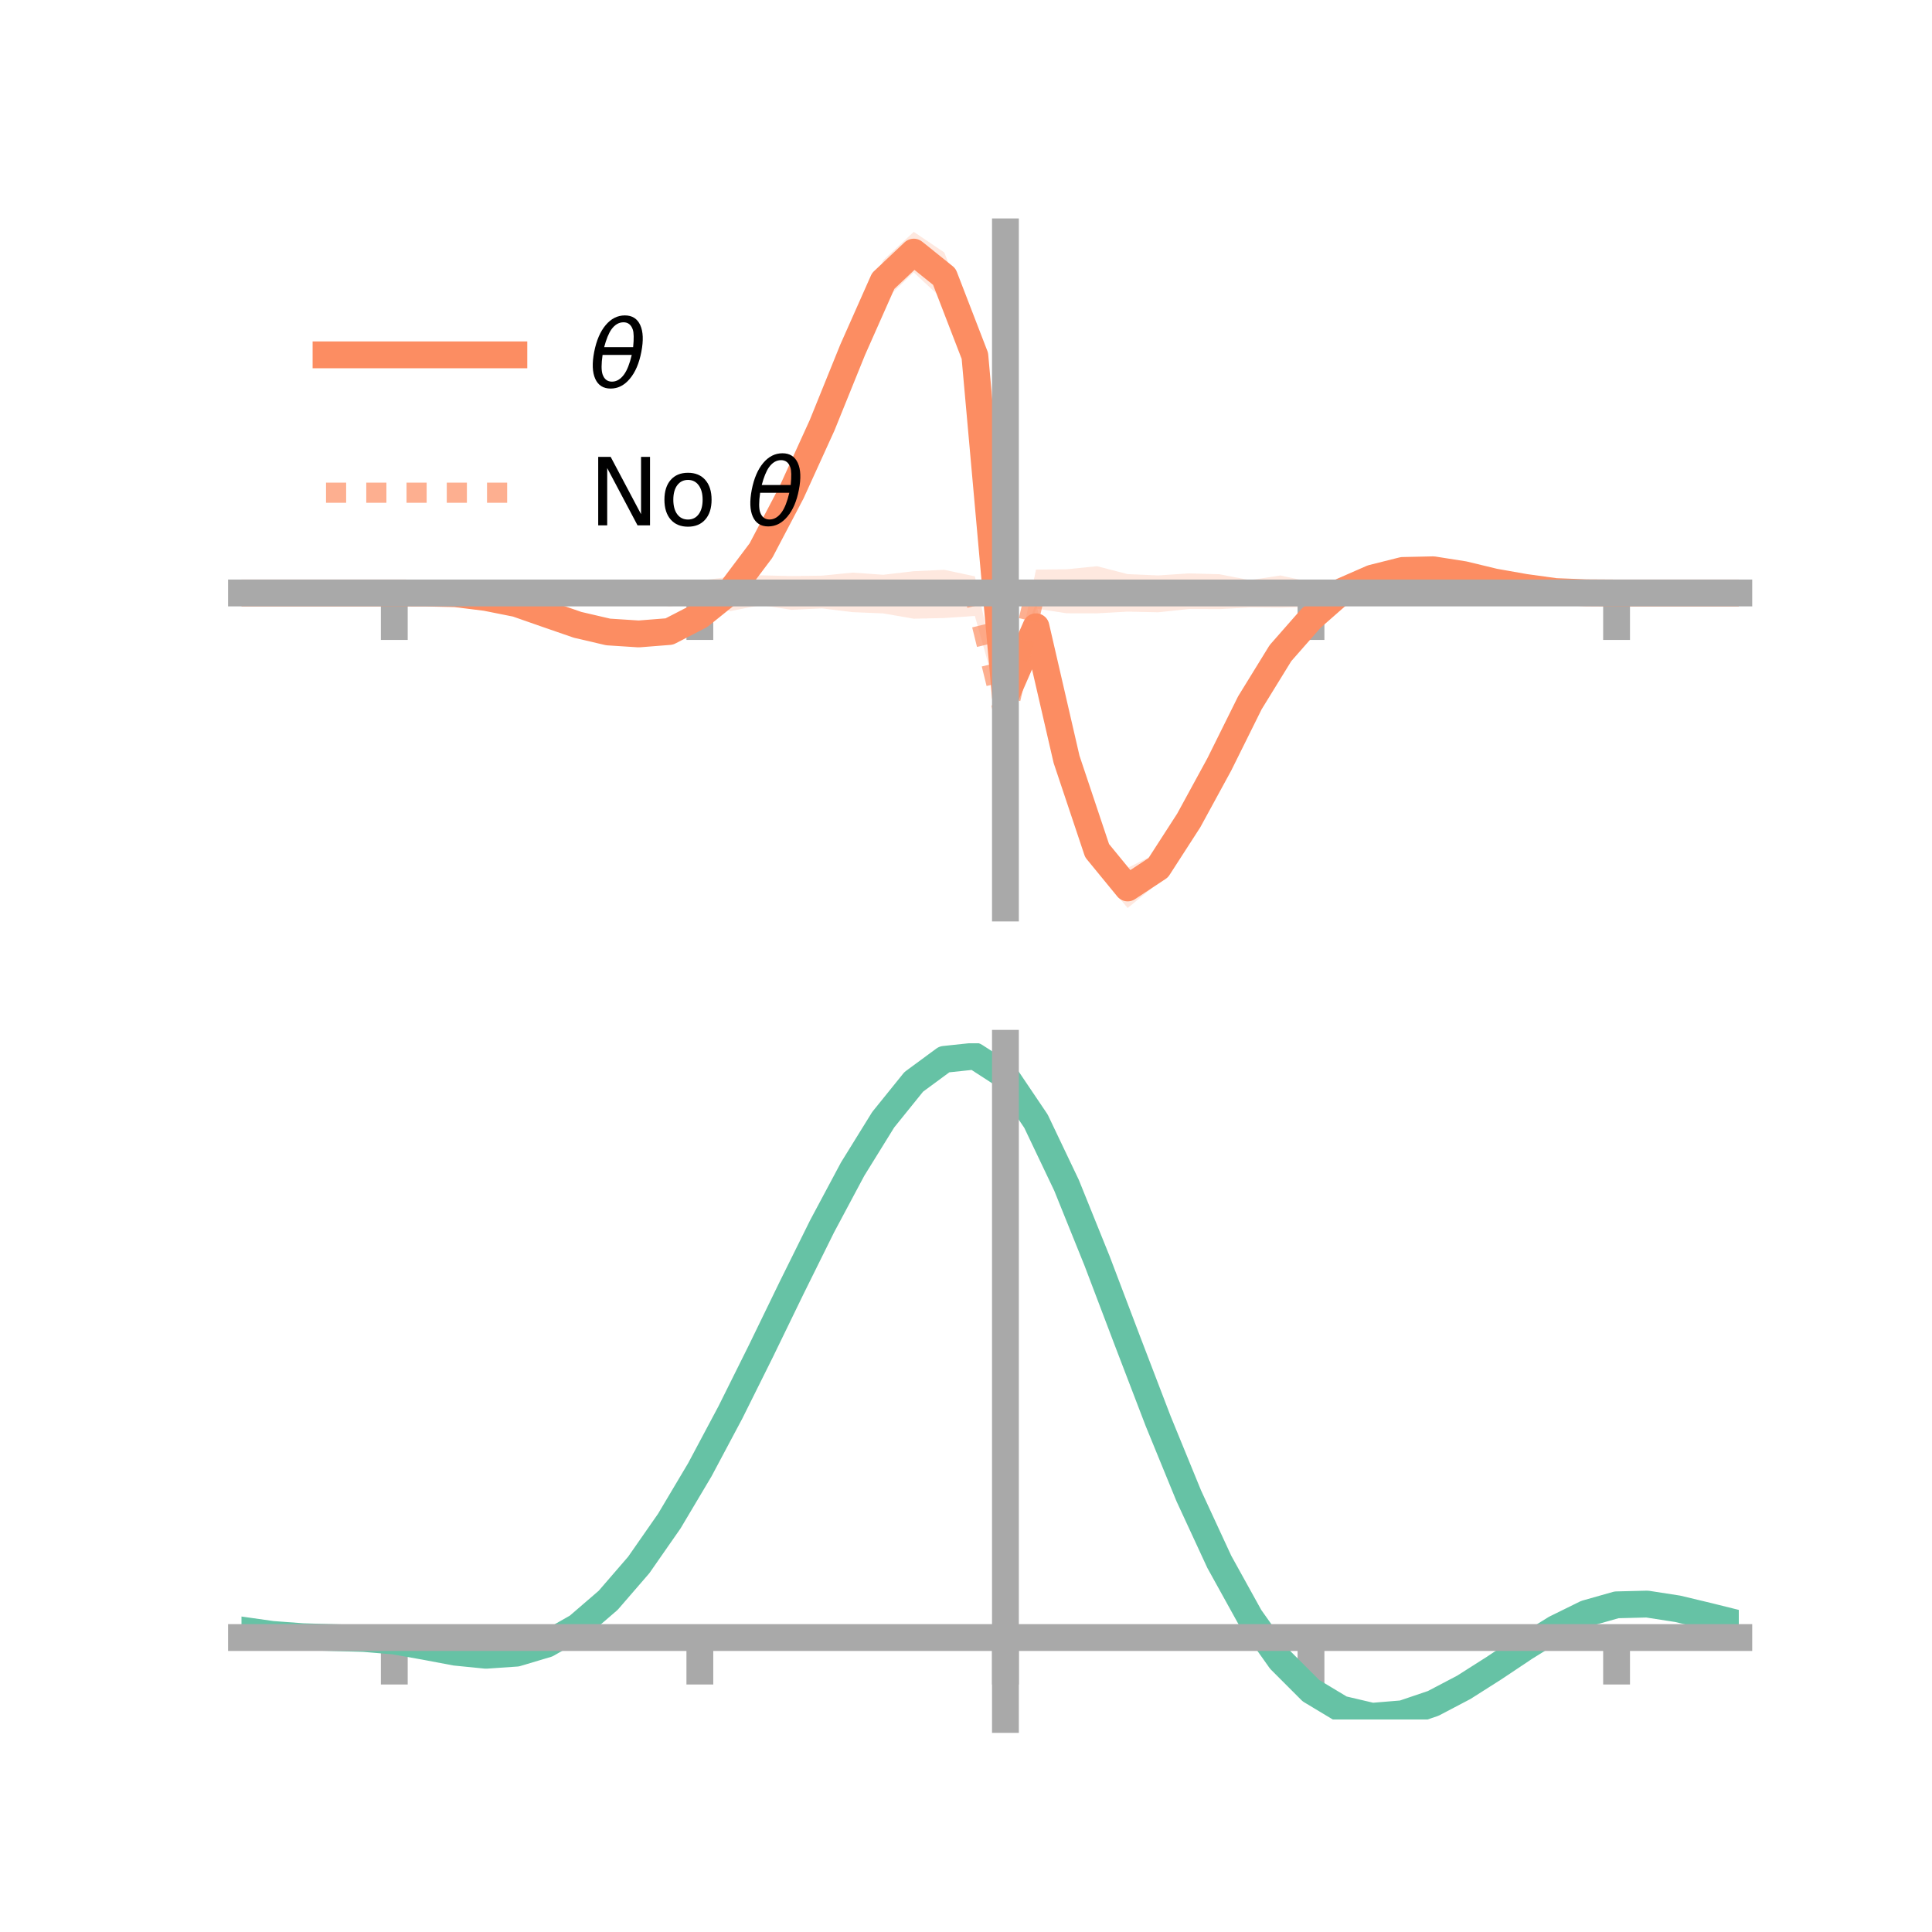 <?xml version="1.0" encoding="utf-8" standalone="no"?>
<!DOCTYPE svg PUBLIC "-//W3C//DTD SVG 1.1//EN"
  "http://www.w3.org/Graphics/SVG/1.1/DTD/svg11.dtd">
<!-- Created with matplotlib (https://matplotlib.org/) -->
<svg height="144pt" version="1.1" viewBox="0 0 144 144" width="144pt" xmlns="http://www.w3.org/2000/svg" xmlns:xlink="http://www.w3.org/1999/xlink">
 <defs>
  <style type="text/css">*{stroke-linecap:butt;stroke-linejoin:round;}</style>
 </defs>
 <g id="figure_1">
  <g id="patch_1">
   <path d="M 0 144 
L 144 144 
L 144 0 
L 0 0 
z
" style="fill:none;"/>
  </g>
  <g id="axes_1">
   <g id="patch_2">
    <path d="M 18 67.68 
L 129.6 67.68 
L 129.6 17.28 
L 18 17.28 
z
" style="fill:none;"/>
   </g>
   <g id="PolyCollection_1">
    <path clip-path="url(#pfe7864e5be)" d="M 18 44.196 
L 18 44.196 
L 20.278 44.196 
L 22.555 44.196 
L 24.833 44.196 
L 27.11 44.196 
L 29.388 44.196 
L 31.665 44.163 
L 33.943 44.129 
L 36.22 44.326 
L 38.498 44.723 
L 40.776 45.448 
L 43.053 46.285 
L 45.331 46.721 
L 47.608 46.799 
L 49.886 46.733 
L 52.163 45.496 
L 54.441 43.568 
L 56.718 40.404 
L 58.996 35.949 
L 61.273 30.956 
L 63.551 24.897 
L 65.829 19.395 
L 68.106 17.28 
L 70.384 18.818 
L 72.661 24.682 
L 74.939 51.627 
L 77.216 44.915 
L 79.494 54.791 
L 81.771 61.868 
L 84.049 64.685 
L 86.327 63.547 
L 88.604 60.355 
L 90.882 56.1 
L 93.159 51.709 
L 95.437 48.16 
L 97.714 45.67 
L 99.992 43.711 
L 102.269 42.651 
L 104.547 42.118 
L 106.824 42.167 
L 109.102 42.471 
L 111.38 43.098 
L 113.657 43.571 
L 115.935 43.984 
L 118.212 44.144 
L 120.49 44.196 
L 122.767 44.196 
L 125.045 44.196 
L 127.322 44.196 
L 129.6 44.196 
L 129.6 44.196 
L 129.6 44.196 
L 127.322 44.196 
L 125.045 44.196 
L 122.767 44.196 
L 120.49 44.196 
L 118.212 44.217 
L 115.935 44.201 
L 113.657 43.985 
L 111.38 43.653 
L 109.102 43.181 
L 106.824 42.77 
L 104.547 42.919 
L 102.269 43.53 
L 99.992 44.465 
L 97.714 46.507 
L 95.437 49.205 
L 93.159 53.056 
L 90.882 57.841 
L 88.604 61.943 
L 86.327 65.807 
L 84.049 67.68 
L 81.771 64.935 
L 79.494 58.396 
L 77.216 48.515 
L 74.939 52.242 
L 72.661 28.362 
L 70.384 22.424 
L 68.106 20.302 
L 65.829 22.485 
L 63.551 27.252 
L 61.273 32.449 
L 58.996 37.455 
L 56.718 41.668 
L 54.441 44.558 
L 52.163 46.294 
L 49.886 47.408 
L 47.608 47.701 
L 45.331 47.485 
L 43.053 46.858 
L 40.776 46.121 
L 38.498 45.255 
L 36.22 44.742 
L 33.943 44.373 
L 31.665 44.238 
L 29.388 44.196 
L 27.11 44.196 
L 24.833 44.196 
L 22.555 44.196 
L 20.278 44.196 
L 18 44.196 
z
" style="fill:#fc8d62;fill-opacity:0.2;"/>
   </g>
   <g id="PolyCollection_2">
    <path clip-path="url(#pfe7864e5be)" d="M 18 44.196 
L 18 44.196 
L 20.278 44.196 
L 22.555 44.196 
L 24.833 44.196 
L 27.11 44.196 
L 29.388 44.196 
L 31.665 44.162 
L 33.943 44.086 
L 36.22 43.99 
L 38.498 43.902 
L 40.776 43.742 
L 43.053 43.753 
L 45.331 43.584 
L 47.608 43.27 
L 49.886 43.672 
L 52.163 43.278 
L 54.441 42.984 
L 56.718 42.882 
L 58.996 42.935 
L 61.273 42.905 
L 63.551 42.679 
L 65.829 42.84 
L 68.106 42.574 
L 70.384 42.471 
L 72.661 42.957 
L 74.939 53.391 
L 77.216 42.454 
L 79.494 42.431 
L 81.771 42.203 
L 84.049 42.791 
L 86.327 42.89 
L 88.604 42.738 
L 90.882 42.799 
L 93.159 43.241 
L 95.437 42.893 
L 97.714 43.39 
L 99.992 43.165 
L 102.269 43.74 
L 104.547 43.607 
L 106.824 43.876 
L 109.102 43.737 
L 111.38 43.887 
L 113.657 44.087 
L 115.935 44.098 
L 118.212 44.148 
L 120.49 44.196 
L 122.767 44.196 
L 125.045 44.196 
L 127.322 44.196 
L 129.6 44.196 
L 129.6 44.196 
L 129.6 44.196 
L 127.322 44.196 
L 125.045 44.196 
L 122.767 44.196 
L 120.49 44.196 
L 118.212 44.228 
L 115.935 44.308 
L 113.657 44.388 
L 111.38 44.488 
L 109.102 44.625 
L 106.824 44.717 
L 104.547 44.773 
L 102.269 44.962 
L 99.992 44.673 
L 97.714 45.235 
L 95.437 45.292 
L 93.159 45.276 
L 90.882 45.401 
L 88.604 45.394 
L 86.327 45.636 
L 84.049 45.587 
L 81.771 45.714 
L 79.494 45.709 
L 77.216 45.359 
L 74.939 54.023 
L 72.661 45.908 
L 70.384 46.065 
L 68.106 46.115 
L 65.829 45.72 
L 63.551 45.626 
L 61.273 45.347 
L 58.996 45.452 
L 56.718 45.094 
L 54.441 45.55 
L 52.163 44.844 
L 49.886 45.208 
L 47.608 44.747 
L 45.331 44.681 
L 43.053 44.517 
L 40.776 44.618 
L 38.498 44.48 
L 36.22 44.333 
L 33.943 44.292 
L 31.665 44.236 
L 29.388 44.196 
L 27.11 44.196 
L 24.833 44.196 
L 22.555 44.196 
L 20.278 44.196 
L 18 44.196 
z
" style="fill:#fc8d62;fill-opacity:0.2;"/>
   </g>
   <g id="matplotlib.axis_1">
    <g id="xtick_1">
     <g id="line2d_1">
      <defs>
       <path d="M 0 0 
L 0 3.5 
" id="meab1e91f6a" style="stroke:#a9a9a9;stroke-width:2;"/>
      </defs>
      <g>
       <use style="fill:#a9a9a9;stroke:#a9a9a9;stroke-width:2;" x="29.388" xlink:href="#meab1e91f6a" y="44.196"/>
      </g>
     </g>
    </g>
    <g id="xtick_2">
     <g id="line2d_2">
      <g>
       <use style="fill:#a9a9a9;stroke:#a9a9a9;stroke-width:2;" x="52.163" xlink:href="#meab1e91f6a" y="44.196"/>
      </g>
     </g>
    </g>
    <g id="xtick_3">
     <g id="line2d_3">
      <g>
       <use style="fill:#a9a9a9;stroke:#a9a9a9;stroke-width:2;" x="74.939" xlink:href="#meab1e91f6a" y="44.196"/>
      </g>
     </g>
    </g>
    <g id="xtick_4">
     <g id="line2d_4">
      <g>
       <use style="fill:#a9a9a9;stroke:#a9a9a9;stroke-width:2;" x="97.714" xlink:href="#meab1e91f6a" y="44.196"/>
      </g>
     </g>
    </g>
    <g id="xtick_5">
     <g id="line2d_5">
      <g>
       <use style="fill:#a9a9a9;stroke:#a9a9a9;stroke-width:2;" x="120.49" xlink:href="#meab1e91f6a" y="44.196"/>
      </g>
     </g>
    </g>
   </g>
   <g id="matplotlib.axis_2"/>
   <g id="line2d_6">
    <path clip-path="url(#pfe7864e5be)" d="M 18 44.196 
L 20.278 44.196 
L 22.555 44.196 
L 24.833 44.196 
L 27.11 44.196 
L 29.388 44.196 
L 31.665 44.201 
L 33.943 44.251 
L 36.22 44.534 
L 38.498 44.989 
L 40.776 45.785 
L 43.053 46.572 
L 45.331 47.103 
L 47.608 47.25 
L 49.886 47.07 
L 52.163 45.895 
L 54.441 44.063 
L 56.718 41.036 
L 58.996 36.702 
L 61.273 31.702 
L 63.551 26.074 
L 65.829 20.94 
L 68.106 18.791 
L 70.384 20.621 
L 72.661 26.522 
L 74.939 51.935 
L 77.216 46.715 
L 79.494 56.594 
L 81.771 63.402 
L 84.049 66.182 
L 86.327 64.677 
L 88.604 61.149 
L 90.882 56.971 
L 93.159 52.382 
L 95.437 48.682 
L 97.714 46.088 
L 99.992 44.088 
L 102.269 43.09 
L 104.547 42.518 
L 106.824 42.468 
L 109.102 42.826 
L 111.38 43.375 
L 113.657 43.778 
L 115.935 44.092 
L 118.212 44.181 
L 120.49 44.196 
L 122.767 44.196 
L 125.045 44.196 
L 127.322 44.196 
L 129.6 44.196 
" style="fill:none;stroke:#fc8d62;stroke-linecap:square;stroke-width:2;"/>
   </g>
   <g id="line2d_7">
    <path clip-path="url(#pfe7864e5be)" d="M 18 44.196 
L 20.278 44.196 
L 22.555 44.196 
L 24.833 44.196 
L 27.11 44.196 
L 29.388 44.196 
L 31.665 44.199 
L 33.943 44.189 
L 36.22 44.162 
L 38.498 44.191 
L 40.776 44.18 
L 43.053 44.135 
L 45.331 44.132 
L 47.608 44.008 
L 49.886 44.44 
L 52.163 44.061 
L 54.441 44.267 
L 56.718 43.988 
L 58.996 44.194 
L 61.273 44.126 
L 63.551 44.153 
L 65.829 44.28 
L 68.106 44.344 
L 70.384 44.268 
L 72.661 44.433 
L 74.939 53.707 
L 77.216 43.907 
L 79.494 44.07 
L 81.771 43.959 
L 84.049 44.189 
L 86.327 44.263 
L 88.604 44.066 
L 90.882 44.1 
L 93.159 44.259 
L 95.437 44.092 
L 97.714 44.312 
L 99.992 43.919 
L 102.269 44.351 
L 104.547 44.19 
L 106.824 44.296 
L 109.102 44.181 
L 111.38 44.188 
L 113.657 44.237 
L 115.935 44.203 
L 118.212 44.188 
L 120.49 44.196 
L 122.767 44.196 
L 125.045 44.196 
L 127.322 44.196 
L 129.6 44.196 
" style="fill:none;stroke:#fc8d62;stroke-dasharray:1.5,1.5;stroke-dashoffset:0;stroke-opacity:0.7;stroke-width:1.5;"/>
   </g>
   <g id="patch_3">
    <path d="M 74.939 67.68 
L 74.939 17.28 
" style="fill:none;stroke:#a9a9a9;stroke-linecap:square;stroke-linejoin:miter;stroke-width:2;"/>
   </g>
   <g id="patch_4">
    <path d="M 129.6 67.68 
L 129.6 17.28 
" style="fill:none;"/>
   </g>
   <g id="patch_5">
    <path d="M 18 44.196 
L 129.6 44.196 
" style="fill:none;stroke:#a9a9a9;stroke-linecap:square;stroke-linejoin:miter;stroke-width:2;"/>
   </g>
   <g id="patch_6">
    <path d="M 18 17.28 
L 129.6 17.28 
" style="fill:none;"/>
   </g>
   <g id="legend_1">
    <g id="line2d_8">
     <path d="M 24.3 26.449 
L 38.3 26.449 
" style="fill:none;stroke:#fc8d62;stroke-linecap:square;stroke-width:2;"/>
    </g>
    <g id="line2d_9"/>
    <g id="text_1">
     <!-- $\theta$ -->
     <g transform="translate(43.9 28.899)scale(0.07 -0.07)">
      <defs>
       <path d="M 45.516 34.672 
L 14.453 34.672 
Q 12.359 20.062 14.5 13.875 
Q 17.188 6.25 24.469 6.25 
Q 31.781 6.25 37.359 13.922 
Q 42.234 20.656 45.516 34.672 
z
M 47.016 42.969 
Q 48.344 56.844 46.625 61.719 
Q 43.953 69.438 36.766 69.438 
Q 29.297 69.438 23.828 61.812 
Q 19.531 55.672 16.156 42.969 
z
M 38.188 76.766 
Q 49.906 76.766 54.594 66.406 
Q 59.281 56.109 55.719 37.844 
Q 52.203 19.625 43.453 9.281 
Q 34.766 -1.125 23.047 -1.125 
Q 11.281 -1.125 6.641 9.281 
Q 2 19.625 5.516 37.844 
Q 9.078 56.109 17.719 66.406 
Q 26.422 76.766 38.188 76.766 
z
" id="DejaVuSans-Oblique-952"/>
      </defs>
      <use transform="translate(0 0.234)" xlink:href="#DejaVuSans-Oblique-952"/>
     </g>
    </g>
    <g id="line2d_10">
     <path d="M 24.3 36.724 
L 38.3 36.724 
" style="fill:none;stroke:#fc8d62;stroke-dasharray:1.5,1.5;stroke-dashoffset:0;stroke-opacity:0.7;stroke-width:1.5;"/>
    </g>
    <g id="line2d_11"/>
    <g id="text_2">
     <!-- No $\theta$ -->
     <g transform="translate(43.9 39.174)scale(0.07 -0.07)">
      <defs>
       <path d="M 9.812 72.906 
L 23.094 72.906 
L 55.422 11.922 
L 55.422 72.906 
L 64.984 72.906 
L 64.984 0 
L 51.703 0 
L 19.391 60.984 
L 19.391 0 
L 9.812 0 
z
" id="DejaVuSans-78"/>
       <path d="M 30.609 48.391 
Q 23.391 48.391 19.188 42.75 
Q 14.984 37.109 14.984 27.297 
Q 14.984 17.484 19.156 11.844 
Q 23.344 6.203 30.609 6.203 
Q 37.797 6.203 41.984 11.859 
Q 46.188 17.531 46.188 27.297 
Q 46.188 37.016 41.984 42.703 
Q 37.797 48.391 30.609 48.391 
z
M 30.609 56 
Q 42.328 56 49.016 48.375 
Q 55.719 40.766 55.719 27.297 
Q 55.719 13.875 49.016 6.219 
Q 42.328 -1.422 30.609 -1.422 
Q 18.844 -1.422 12.172 6.219 
Q 5.516 13.875 5.516 27.297 
Q 5.516 40.766 12.172 48.375 
Q 18.844 56 30.609 56 
z
" id="DejaVuSans-111"/>
       <path id="DejaVuSans-32"/>
      </defs>
      <use transform="translate(0 0.234)" xlink:href="#DejaVuSans-78"/>
      <use transform="translate(74.805 0.234)" xlink:href="#DejaVuSans-111"/>
      <use transform="translate(135.986 0.234)" xlink:href="#DejaVuSans-32"/>
      <use transform="translate(167.773 0.234)" xlink:href="#DejaVuSans-Oblique-952"/>
     </g>
    </g>
   </g>
  </g>
  <g id="axes_2">
   <g id="patch_7">
    <path d="M 18 128.16 
L 129.6 128.16 
L 129.6 77.76 
L 18 77.76 
z
" style="fill:none;"/>
   </g>
   <g id="PolyCollection_3">
    <path clip-path="url(#p3d7ac3ed45)" d="M 18 121.54 
L 18 121.453 
L 20.278 121.783 
L 22.555 121.954 
L 24.833 122.02 
L 27.11 122.082 
L 29.388 122.275 
L 31.665 122.678 
L 33.943 123.097 
L 36.22 123.314 
L 38.498 123.151 
L 40.776 122.468 
L 43.053 121.159 
L 45.331 119.161 
L 47.608 116.466 
L 49.886 113.115 
L 52.163 109.192 
L 54.441 104.813 
L 56.718 100.135 
L 58.996 95.343 
L 61.273 90.653 
L 63.551 86.306 
L 65.829 82.563 
L 68.106 79.698 
L 70.384 78 
L 72.661 77.76 
L 74.939 79.26 
L 77.216 82.686 
L 79.494 87.535 
L 81.771 93.255 
L 84.049 99.347 
L 86.327 105.387 
L 88.604 111.036 
L 90.882 116.038 
L 93.159 120.215 
L 95.437 123.468 
L 97.714 125.767 
L 99.992 127.143 
L 102.269 127.682 
L 104.547 127.501 
L 106.824 126.744 
L 109.102 125.572 
L 111.38 124.153 
L 113.657 122.662 
L 115.935 121.274 
L 118.212 120.163 
L 120.49 119.519 
L 122.767 119.464 
L 125.045 119.825 
L 127.322 120.384 
L 129.6 120.966 
L 129.6 121.08 
L 129.6 121.08 
L 127.322 120.529 
L 125.045 119.997 
L 122.767 119.652 
L 120.49 119.711 
L 118.212 120.357 
L 115.935 121.491 
L 113.657 122.928 
L 111.38 124.481 
L 109.102 125.958 
L 106.824 127.178 
L 104.547 127.964 
L 102.269 128.16 
L 99.992 127.629 
L 97.714 126.267 
L 95.437 124.011 
L 93.159 120.842 
L 90.882 116.79 
L 88.604 111.947 
L 86.327 106.478 
L 84.049 100.624 
L 81.771 94.714 
L 79.494 89.159 
L 77.216 84.447 
L 74.939 81.121 
L 72.661 79.673 
L 70.384 79.917 
L 68.106 81.573 
L 65.829 84.35 
L 63.551 87.967 
L 61.273 92.154 
L 58.996 96.658 
L 56.718 101.249 
L 54.441 105.72 
L 52.163 109.896 
L 49.886 113.631 
L 47.608 116.82 
L 45.331 119.393 
L 43.053 121.32 
L 40.776 122.606 
L 38.498 123.283 
L 36.22 123.434 
L 33.943 123.194 
L 31.665 122.754 
L 29.388 122.348 
L 27.11 122.16 
L 24.833 122.097 
L 22.555 122.025 
L 20.278 121.855 
L 18 121.54 
z
" style="fill:#66c2a5;fill-opacity:0.2;"/>
   </g>
   <g id="matplotlib.axis_3">
    <g id="xtick_6">
     <g id="line2d_12">
      <g>
       <use style="fill:#a9a9a9;stroke:#a9a9a9;stroke-width:2;" x="29.388" xlink:href="#meab1e91f6a" y="122.054"/>
      </g>
     </g>
    </g>
    <g id="xtick_7">
     <g id="line2d_13">
      <g>
       <use style="fill:#a9a9a9;stroke:#a9a9a9;stroke-width:2;" x="52.163" xlink:href="#meab1e91f6a" y="122.054"/>
      </g>
     </g>
    </g>
    <g id="xtick_8">
     <g id="line2d_14">
      <g>
       <use style="fill:#a9a9a9;stroke:#a9a9a9;stroke-width:2;" x="74.939" xlink:href="#meab1e91f6a" y="122.054"/>
      </g>
     </g>
    </g>
    <g id="xtick_9">
     <g id="line2d_15">
      <g>
       <use style="fill:#a9a9a9;stroke:#a9a9a9;stroke-width:2;" x="97.714" xlink:href="#meab1e91f6a" y="122.054"/>
      </g>
     </g>
    </g>
    <g id="xtick_10">
     <g id="line2d_16">
      <g>
       <use style="fill:#a9a9a9;stroke:#a9a9a9;stroke-width:2;" x="120.49" xlink:href="#meab1e91f6a" y="122.054"/>
      </g>
     </g>
    </g>
   </g>
   <g id="matplotlib.axis_4"/>
   <g id="line2d_17">
    <path clip-path="url(#p3d7ac3ed45)" d="M 18 121.496 
L 20.278 121.819 
L 22.555 121.989 
L 24.833 122.058 
L 27.11 122.121 
L 29.388 122.312 
L 31.665 122.716 
L 33.943 123.146 
L 36.22 123.374 
L 38.498 123.217 
L 40.776 122.537 
L 43.053 121.24 
L 45.331 119.277 
L 47.608 116.643 
L 49.886 113.373 
L 52.163 109.544 
L 54.441 105.267 
L 56.718 100.692 
L 58.996 96.001 
L 61.273 91.404 
L 63.551 87.137 
L 65.829 83.457 
L 68.106 80.636 
L 70.384 78.958 
L 72.661 78.717 
L 74.939 80.19 
L 77.216 83.567 
L 79.494 88.347 
L 81.771 93.985 
L 84.049 99.985 
L 86.327 105.932 
L 88.604 111.492 
L 90.882 116.414 
L 93.159 120.528 
L 95.437 123.74 
L 97.714 126.017 
L 99.992 127.386 
L 102.269 127.921 
L 104.547 127.733 
L 106.824 126.961 
L 109.102 125.765 
L 111.38 124.317 
L 113.657 122.795 
L 115.935 121.382 
L 118.212 120.26 
L 120.49 119.615 
L 122.767 119.558 
L 125.045 119.911 
L 127.322 120.456 
L 129.6 121.023 
" style="fill:none;stroke:#66c2a5;stroke-linecap:square;stroke-width:2;"/>
   </g>
   <g id="patch_8">
    <path d="M 74.939 128.16 
L 74.939 77.76 
" style="fill:none;stroke:#a9a9a9;stroke-linecap:square;stroke-linejoin:miter;stroke-width:2;"/>
   </g>
   <g id="patch_9">
    <path d="M 129.6 128.16 
L 129.6 77.76 
" style="fill:none;"/>
   </g>
   <g id="patch_10">
    <path d="M 18 122.054 
L 129.6 122.054 
" style="fill:none;stroke:#a9a9a9;stroke-linecap:square;stroke-linejoin:miter;stroke-width:2;"/>
   </g>
   <g id="patch_11">
    <path d="M 18 77.76 
L 129.6 77.76 
" style="fill:none;"/>
   </g>
  </g>
 </g>
 <defs>
  <clipPath id="pfe7864e5be">
   <rect height="50.4" width="111.6" x="18" y="17.28"/>
  </clipPath>
  <clipPath id="p3d7ac3ed45">
   <rect height="50.4" width="111.6" x="18" y="77.76"/>
  </clipPath>
 </defs>
</svg>
